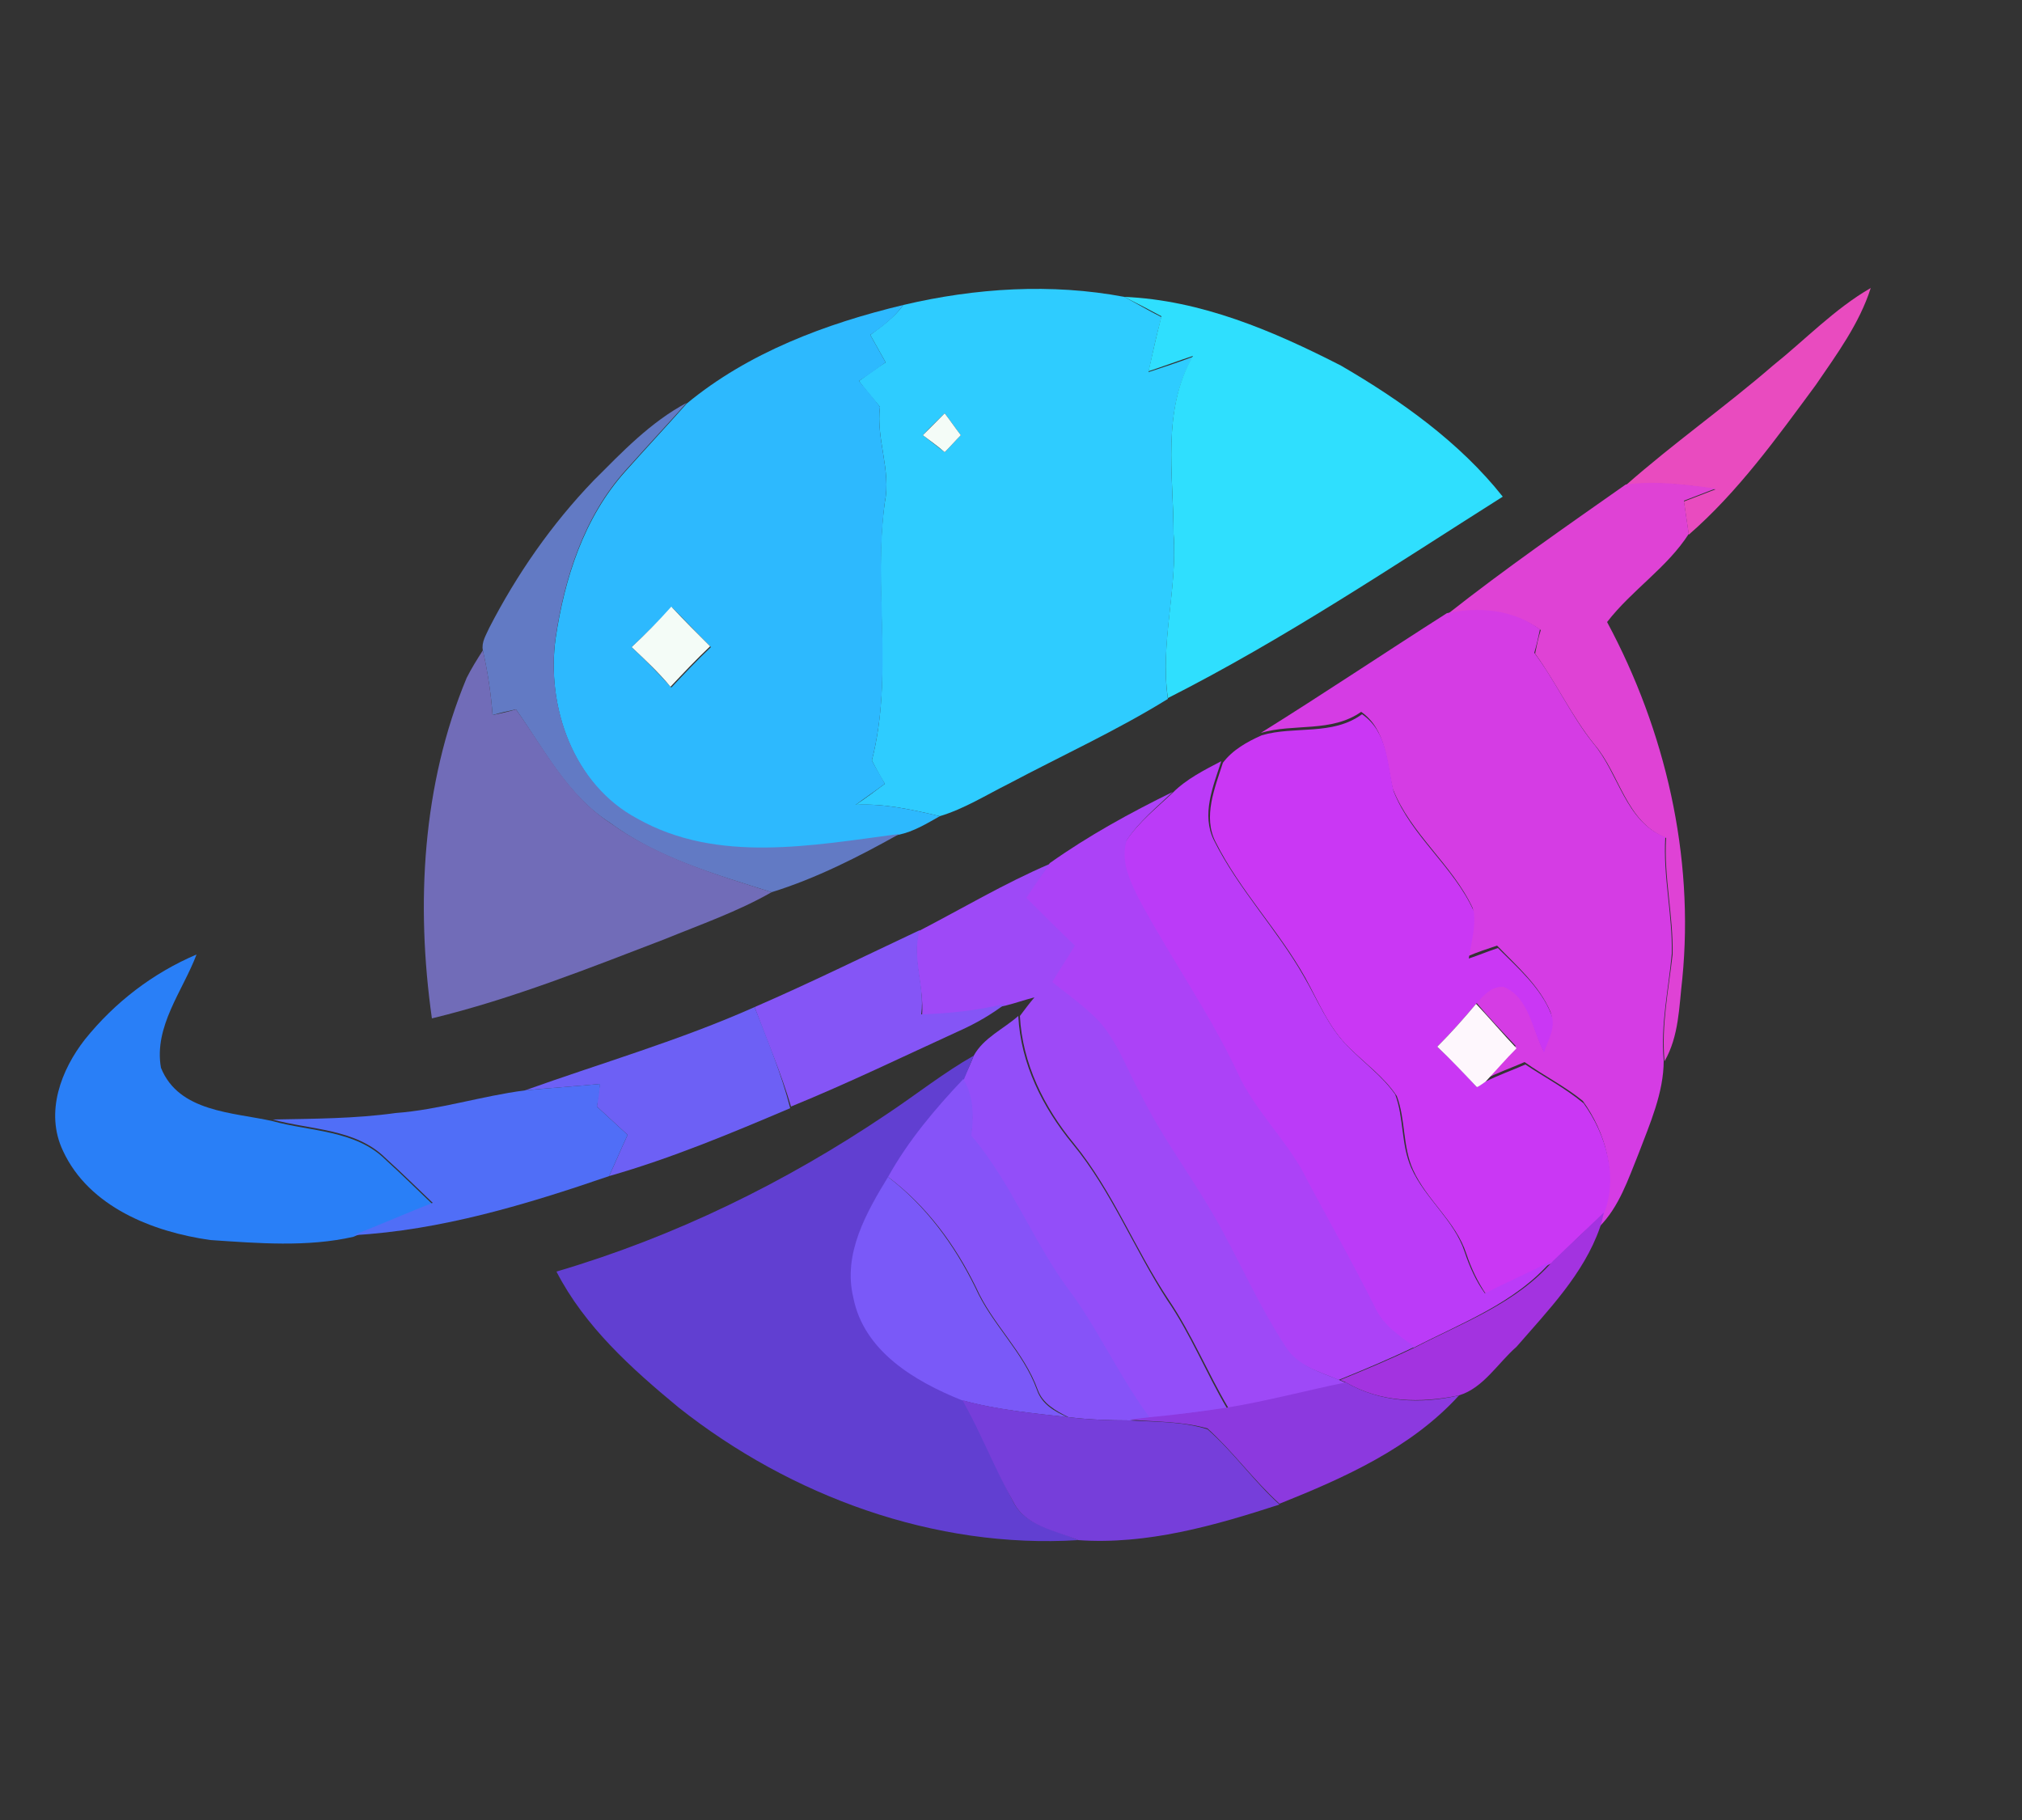 <?xml version="1.0" encoding="utf-8"?>
<!-- Generator: Adobe Illustrator 26.0.3, SVG Export Plug-In . SVG Version: 6.00 Build 0)  -->
<svg version="1.1" id="Layer_1" xmlns="http://www.w3.org/2000/svg" xmlns:xlink="http://www.w3.org/1999/xlink" x="0px" y="0px"
	 viewBox="0 0 250 225" style="enable-background:new 0 0 250 225;" xml:space="preserve">
<rect x="0" y="0" width="250" height="225" fill="#333333" stroke="none"/>
<style type="text/css">
	.st0{fill:#2ECCFF;}
	.st1{fill:#E94BBF;}
	.st2{fill:#2FDFFE;}
	.st3{fill:#2DB9FE;}
	.st4{fill:#627AC4;}
	.st5{fill:#F4FCF7;}
	.st6{fill:#DF42D5;}
	.st7{fill:#D53CE4;}
	.st8{fill:#716CB8;}
	.st9{fill:#CA37F4;}
	.st10{fill:#BB3BF8;}
	.st11{fill:#AC42F7;}
	.st12{fill:#9E49F7;}
	.st13{fill:#8555F6;}
	.st14{fill:#297FF7;}
	.st15{fill:#FEF7FD;}
	.st16{fill:#6D60F5;}
	.st17{fill:#934EF9;}
	.st18{fill:#613FD1;}
	.st19{fill:#506EF7;}
	.st20{fill:#8653F8;}
	.st21{fill:#7A59F8;}
	.st22{fill:#A333E0;}
	.st23{fill:#8C39DF;}
	.st24{fill:#763EDA;}
</style>
<g id="_x23_2eccffff">
	<path class="st0" d="M111.7,37.7c8.9-2.1,18.3-2.7,27.3-1c1.5,0.8,3,1.7,4.6,2.5c-0.6,2.2-1.1,4.5-1.6,6.8c1.8-0.6,3.7-1.2,5.5-1.9
		c-3.9,6.7-2.4,14.6-2.4,22c0.5,6.8-1.7,13.5-0.7,20.3c-6.3,3.9-13.1,7-19.7,10.5c-2.8,1.4-5.5,3.1-8.5,4c-3.4-0.8-6.9-1.6-10.4-1.4
		c1.2-0.8,2.4-1.7,3.6-2.6c-0.6-1-1.1-1.9-1.6-2.9c2.7-10.5,0.1-21.3,1.6-31.9c0.8-4-1.1-7.8-0.6-11.8c-0.9-1.1-1.8-2.1-2.6-3.2
		c1.1-0.8,2.2-1.6,3.3-2.3c-0.6-1.1-1.3-2.3-1.9-3.4C109.1,40.3,110.6,39.2,111.7,37.7 M114.1,53.8c0.9,0.7,1.8,1.4,2.7,2.1
		c0.7-0.7,1.3-1.4,2-2.1c-0.7-0.9-1.3-1.8-2-2.7C115.9,52,115,52.8,114.1,53.8z"/>
</g>
<g id="_x23_e94bbfff">
	<path class="st1" d="M219.2,45.2c4-3.2,7.6-7,12.1-9.6c-1.4,4.4-4.2,8.2-6.8,12c-4.8,6.5-9.6,13.2-15.7,18.5
		c-0.2-1.4-0.4-2.8-0.6-4.1c1.3-0.5,2.6-1,3.9-1.5c-3.7-0.6-7.4-1-11.1-0.5C206.9,54.8,213.3,50.3,219.2,45.2z"/>
</g>
<g id="_x23_2fdffeff">
	<path class="st2" d="M139,36.7c9.5,0.4,18.4,4.2,26.8,8.5c7.4,4.3,14.7,9.5,20,16.2C172.2,70,158.8,79,144.4,86.3
		c-1-6.8,1.2-13.5,0.7-20.3c0-7.3-1.5-15.3,2.4-22c-1.8,0.6-3.7,1.3-5.5,1.9c0.5-2.2,1-4.5,1.6-6.8C142.1,38.3,140.6,37.5,139,36.7z
		"/>
</g>
<g id="_x23_2db9feff">
	<path class="st3" d="M84.9,49.9c7.6-6.3,17.2-9.9,26.8-12.2c-1.1,1.5-2.6,2.7-4.1,3.7c0.6,1.1,1.3,2.3,1.9,3.4
		c-1.1,0.8-2.2,1.6-3.3,2.3c0.9,1.1,1.8,2.1,2.6,3.2c-0.5,4,1.4,7.8,0.6,11.8c-1.4,10.6,1.1,21.4-1.6,31.9c0.5,1,1.1,1.9,1.6,2.9
		c-1.2,0.9-2.4,1.7-3.6,2.6c3.5-0.2,7,0.6,10.4,1.4c-1.6,0.9-3.2,1.9-5.1,2.3c-10.7,1.4-22.5,3.7-32.4-1.9
		C70.9,97,67.5,87.4,68.7,78.9c1.1-7.4,3.5-14.9,8.6-20.6C79.8,55.5,82.4,52.7,84.9,49.9 M78.1,80c1.7,1.6,3.3,3.2,4.9,5
		c1.6-1.7,3.2-3.4,4.9-5c-1.6-1.6-3.2-3.3-4.8-4.9C81.5,76.7,79.8,78.4,78.1,80z"/>
</g>
<g id="_x23_627ac4ff">
	<path class="st4" d="M73.4,59.4c3.5-3.5,7-7.2,11.5-9.6c-2.5,2.8-5.1,5.6-7.6,8.4c-5.1,5.7-7.5,13.2-8.6,20.6
		c-1.2,8.5,2.2,18.2,10.1,22.4c9.9,5.6,21.7,3.3,32.4,1.9c-5,2.8-10.3,5.5-15.8,7.2c-6.9-2.2-14.1-4.2-20-8.6
		c-5.2-3.3-8.1-9-11.6-14c-1,0.2-1.9,0.4-2.9,0.7c-0.2-2.7-0.6-5.3-1.2-8c-0.2-1,0.4-1.9,0.8-2.8C63.9,71,68.2,64.8,73.4,59.4z"/>
</g>
<g id="_x23_f4fcf7ff">
	<path class="st5" d="M114.1,53.8c0.9-0.9,1.8-1.8,2.7-2.7c0.7,0.9,1.3,1.8,2,2.7c-0.7,0.7-1.3,1.4-2,2.1
		C115.9,55.1,115,54.5,114.1,53.8z"/>
	<path class="st5" d="M78.1,80c1.7-1.6,3.3-3.2,4.9-5c1.6,1.7,3.2,3.3,4.8,4.9c-1.7,1.6-3.3,3.3-4.9,5C81.5,83.2,79.8,81.6,78.1,80z
		"/>
</g>
<g id="_x23_df42d5ff">
	<path class="st6" d="M201,59.9c3.7-0.5,7.4,0,11.1,0.5c-1.3,0.5-2.6,1-3.9,1.5c0.2,1.4,0.4,2.8,0.6,4.1c-2.7,4.2-7,6.9-10.1,10.9
		c7.2,13.4,10.8,28.9,9.3,44.1c-0.4,3.4-0.4,7.1-2.2,10.2c-0.4-4.5,0.5-8.8,1-13.2c0.1-4.8-1.1-9.6-0.8-14.4c-5-2-5.7-7.9-8.9-11.6
		c-2.8-3.5-4.7-7.6-7.3-11.2c0.2-1,0.4-2,0.7-2.9c-3.3-2.4-7.5-2.8-11.5-2C186.1,70.3,193.6,65.1,201,59.9z"/>
</g>
<g id="_x23_d53ce4ff">
	<path class="st7" d="M178.9,75.8c3.9-0.8,8.1-0.5,11.5,2c-0.2,1-0.4,1.9-0.7,2.9c2.7,3.6,4.5,7.7,7.3,11.2
		c3.2,3.8,3.9,9.6,8.9,11.6c-0.3,4.8,0.9,9.6,0.8,14.4c-0.4,4.4-1.4,8.8-1,13.2c0,4-1.7,7.8-3.1,11.5c-1.3,3.2-2.4,6.6-4.9,9.1
		c0.1-0.5,0.4-1.4,0.5-1.9c1.8-4.6,0.3-9.8-2.5-13.7c-2.2-1.8-4.8-3.1-7.2-4.8c-1.6,0.7-3.3,1.3-4.9,2.1c1.3-1.3,2.6-2.7,3.8-4.1
		c-1.7-1.8-3.4-3.6-5-5.5c0.9-1,1.9-2.2,3.4-2.1c3.3,1.3,3.6,5.3,5,8.1c0.4-1.5,1.5-3.1,0.9-4.7c-1.4-3.3-4.2-5.7-6.6-8.2
		c-1.2,0.4-2.4,0.8-3.6,1.3c0.3-1.9,0.9-3.9,0.6-5.9c-2.5-5.4-7.7-9.2-9.9-14.8c-0.8-3.4-0.8-7.3-3.9-9.5c-3.7,2.6-8.3,1.4-12.4,2.6
		C163.6,85.8,171.2,80.7,178.9,75.8z"/>
</g>
<g id="_x23_716cb8ff">
	<path class="st8" d="M59.7,80.4c0.6,2.6,1,5.3,1.2,8c1-0.2,1.9-0.4,2.9-0.7c3.5,4.9,6.4,10.6,11.6,14c5.9,4.3,13.1,6.4,20,8.6
		c-4.2,2.4-8.8,4-13.2,5.8c-9.4,3.6-18.9,7.4-28.8,9.8c-2-14.1-1.2-28.9,4.3-42.1C58.3,82.6,59,81.5,59.7,80.4z"/>
</g>
<g id="_x23_ca37f4ff">
	<path class="st9" d="M156,90.9c4.1-1.2,8.7,0.1,12.4-2.6c3.2,2.2,3.1,6.1,3.9,9.5c2.2,5.6,7.4,9.3,9.9,14.8c0.3,2-0.3,3.9-0.6,5.9
		c1.2-0.4,2.4-0.9,3.6-1.3c2.5,2.5,5.3,4.9,6.6,8.2c0.6,1.6-0.4,3.2-0.9,4.7c-1.5-2.8-1.8-6.8-5-8.1c-1.5-0.1-2.5,1.1-3.4,2.1
		c-1.5,1.8-3.1,3.6-4.8,5.3c1.7,1.6,3.3,3.2,4.9,5c0.3-0.2,0.8-0.6,1.1-0.7c1.6-0.8,3.3-1.4,4.9-2.1c2.4,1.6,4.9,2.9,7.2,4.8
		c2.8,3.9,4.3,9.1,2.5,13.7c-2.2,1.9-4.3,3.9-6.3,6c-2.7,1.3-5.5,2.6-8.2,4c-1.1-1.6-1.9-3.3-2.5-5.1c-1.3-4-4.9-6.6-6.6-10.4
		c-1.3-2.9-0.9-6.2-2-9.1c-1.6-2.4-3.9-4-5.9-6c-2.5-2.4-3.8-5.7-5.4-8.6c-3.3-5.9-8.1-10.8-11.1-16.8c-1.6-3.1-0.1-6.7,0.9-9.8
		C152.4,92.7,154.2,91.7,156,90.9z"/>
</g>
<g id="_x23_bb3bf8ff">
	<path class="st10" d="M145,98c1.7-1.7,3.9-2.8,6-3.9c-1,3.1-2.5,6.6-0.9,9.8c3,6,7.8,11,11.1,16.8c1.7,2.9,3,6.2,5.4,8.6
		c1.9,2,4.3,3.7,5.9,6c1.1,2.9,0.7,6.2,2,9.1c1.7,3.8,5.3,6.4,6.6,10.4c0.6,1.8,1.4,3.6,2.5,5.1c2.7-1.4,5.5-2.6,8.2-4
		c-4.5,5.2-11,7.6-17,10.7c-1.8-1.3-3.8-2.6-4.8-4.7c-2.9-5.8-6.2-11.3-9.1-17.1c-2.4-4.1-5.9-7.6-7.9-11.9
		c-3.6-7.5-8.4-14.4-12.3-21.7c-1.1-2.2-2.3-4.8-1.5-7.2C140.8,101.6,143,99.9,145,98z"/>
</g>
<g id="_x23_ac42f7ff">
	<path class="st11" d="M129.8,106.7c4.8-3.4,9.9-6.2,15.2-8.8c-2,1.9-4.2,3.7-5.7,6c-0.8,2.5,0.4,5,1.5,7.2
		c3.9,7.3,8.8,14.2,12.3,21.7c2,4.3,5.6,7.8,7.9,11.9c3,5.7,6.2,11.3,9.1,17.1c1,2.1,3,3.4,4.8,4.7c-3.1,1.5-6.2,2.8-9.4,4.1
		c-2.5-1.1-5.4-1.8-6.9-4.3c-2.9-4.6-5.2-9.6-7.8-14.3c-3-5.8-7.2-11-10.1-16.9c-1.8-3.4-3.1-7.3-6.1-9.9c-1.5-1.4-3.2-2.6-4.8-3.9
		c0.9-1.5,1.9-3,2.8-4.5c-2-2-4-4-6-5.9C127.8,109.5,128.8,108.1,129.8,106.7z"/>
</g>
<g id="_x23_9e49f7ff">
	<path class="st12" d="M113.6,115.1c5.4-2.8,10.6-5.9,16.2-8.3c-1,1.4-2,2.8-2.9,4.2c2,2,4,4,6,5.9c-0.9,1.5-1.9,3-2.8,4.5
		c1.6,1.3,3.3,2.5,4.8,3.9c3,2.6,4.2,6.5,6.1,9.9c2.9,5.9,7,11.1,10.1,16.9c2.6,4.8,4.8,9.7,7.8,14.3c1.5,2.5,4.4,3.2,6.9,4.3
		l0.7,0.3c-4.9,1-9.7,2.3-14.6,3.1c-2.6-4.4-4.5-9.1-7.4-13.4c-4.2-6.3-6.9-13.4-11.7-19.3c-3.7-4.5-6.4-9.9-6.7-15.8
		c0.6-0.8,1.2-1.6,1.8-2.3c-1.2,0.3-2.3,0.7-3.5,1c-3.4,0.8-6.9,1.2-10.4,1.3C114.3,122,112.7,118.5,113.6,115.1z"/>
</g>
<g id="_x23_8555f6ff">
	<path class="st13" d="M93.3,124.5c6.9-3,13.6-6.3,20.4-9.5c-1,3.5,0.7,6.9,0.2,10.4c3.5-0.1,7-0.5,10.4-1.3
		c-1.7,1.3-3.6,2.4-5.6,3.3c-7,3.2-13.8,6.5-20.9,9.4C96.6,132.7,94.8,128.6,93.3,124.5z"/>
</g>
<g id="_x23_297ff7ff">
	<path class="st14" d="M10.5,128.5c3.7-4.6,8.4-8.2,13.8-10.5c-1.7,4.5-5.3,8.9-4.4,14c2.2,5.5,8.9,5.5,13.8,6.6
		c4.7,1.3,10.3,1.1,14,4.8c2,1.8,3.9,3.7,5.8,5.5c-3.3,1.2-6.5,2.6-9.8,4c-5.7,1.3-11.8,0.8-17.7,0.4c-7.1-1-15-4.1-18.2-11
		C5.5,137.5,7.6,132.2,10.5,128.5z"/>
</g>
<g id="_x23_fef7fdff">
	<path class="st15" d="M182.5,124.1c1.7,1.8,3.3,3.7,5,5.5c-1.3,1.3-2.5,2.7-3.8,4.1c-0.3,0.2-0.8,0.6-1.1,0.7
		c-1.6-1.7-3.2-3.4-4.9-5C179.4,127.7,181,125.9,182.5,124.1z"/>
</g>
<g id="_x23_6d60f5ff">
	<path class="st16" d="M64.9,134.8c9.5-3.4,19.2-6.2,28.4-10.3c1.6,4.1,3.3,8.2,4.4,12.5c-7.3,3.1-14.7,6.2-22.4,8.4
		c0.8-1.7,1.5-3.4,2.3-5.1c-1.3-1.2-2.5-2.3-3.8-3.5c0.1-0.9,0.2-1.9,0.4-2.8C71.1,134.3,68,134.5,64.9,134.8z"/>
</g>
<g id="_x23_934ef9ff">
	<path class="st17" d="M120.4,130.5c1.2-2.2,3.7-3.3,5.5-4.9c0.3,5.9,3,11.3,6.7,15.8c4.8,5.8,7.6,13,11.7,19.3
		c2.9,4.2,4.8,9,7.4,13.4c-3.2,0.5-6.4,0.8-9.6,1.3c-3.6-4.7-6-10.2-9.5-15.1c-4.8-6.2-7.5-13.8-12.6-19.8c0.4-2.4,0.3-4.9-1-7
		C119.6,132.4,120,131.5,120.4,130.5z"/>
</g>
<g id="_x23_613fd1ff">
	<path class="st18" d="M109.7,137.7c3.6-2.4,7-5.1,10.7-7.2c-0.4,1-0.8,1.9-1.2,2.9c-3.5,3.7-6.8,7.6-9.3,12.1
		c-2.8,4.4-5.6,9.5-4.3,14.9c1.3,6.6,7.7,10.4,13.5,12.6c2.3,4.1,4,8.5,6.2,12.7c1.5,3,5.3,3.4,8,4.7c-17.7,1.1-35.5-5.4-49.4-16.4
		c-5.8-4.8-11.6-10-15.1-16.8C83.4,152.9,97.1,146.2,109.7,137.7z"/>
</g>
<g id="_x23_506ef7ff">
	<path class="st19" d="M64.9,134.8c3.1-0.3,6.2-0.5,9.3-0.8c-0.1,0.9-0.2,1.9-0.4,2.8c1.3,1.2,2.5,2.3,3.8,3.5
		c-0.8,1.7-1.5,3.4-2.3,5.1c-10.2,3.5-20.8,6.7-31.6,7.3c3.3-1.3,6.5-2.7,9.8-4c-1.9-1.8-3.8-3.7-5.8-5.5c-3.7-3.7-9.3-3.5-14-4.8
		c5.1-0.1,10.2-0.1,15.2-0.8C54.3,137.2,59.5,135.5,64.9,134.8z"/>
</g>
<g id="_x23_8653f8ff">
	<path class="st20" d="M109.8,145.5c2.5-4.5,5.8-8.4,9.3-12.1c1.3,2.1,1.3,4.6,1,7c5.1,6,7.8,13.6,12.6,19.8
		c3.4,4.8,5.9,10.3,9.5,15.1c-0.6,0.1-1.8,0.2-2.5,0.3c-2.6,0-5.1-0.1-7.6-0.4c-1.6-0.8-3.2-1.7-3.8-3.4c-1.7-4.7-5.6-8.1-7.6-12.6
		C118.1,153.9,114.6,149.1,109.8,145.5z"/>
</g>
<g id="_x23_7a59f8ff">
	<path class="st21" d="M105.5,160.4c-1.3-5.4,1.6-10.5,4.3-14.9c4.7,3.6,8.2,8.4,10.8,13.7c2,4.5,5.9,7.9,7.6,12.6
		c0.6,1.8,2.2,2.7,3.8,3.4c-4.4-0.5-8.8-0.9-13.1-2.1C113.2,170.8,106.8,167.1,105.5,160.4z"/>
</g>
<g id="_x23_a333e0ff">
	<path class="st22" d="M192,155.9c2.1-2,4.2-4,6.3-6c-0.1,0.5-0.3,1.4-0.5,1.9c-2,5.7-6.4,10.2-10.3,14.7c-2.3,2-4.1,5.1-7.1,6
		c-4.8,1-9.7,0.9-14-1.6l-0.7-0.3c3.2-1.3,6.3-2.6,9.4-4.1C180.9,163.5,187.5,161.1,192,155.9z"/>
</g>
<g id="_x23_8c39dfff">
	<path class="st23" d="M151.8,174c4.9-0.8,9.7-2.1,14.6-3.1c4.3,2.5,9.3,2.7,14,1.6c-5.9,6.5-14.2,10.2-22.2,13.4
		c-3.2-2.9-5.7-6.4-8.9-9.3c-3.1-0.9-6.4-0.8-9.6-1.1c0.6-0.1,1.8-0.2,2.5-0.3C145.4,174.9,148.6,174.5,151.8,174z"/>
</g>
<g id="_x23_763edaff">
	<path class="st24" d="M119,173.1c4.3,1.2,8.7,1.6,13.1,2.1c2.5,0.3,5.1,0.4,7.6,0.4c3.2,0.2,6.5,0.1,9.6,1.1
		c3.2,2.8,5.7,6.4,8.9,9.3c-8,2.6-16.4,5-24.9,4.4c-2.8-1.2-6.5-1.7-8-4.7C123,181.6,121.3,177.2,119,173.1z"/>
</g>
</svg>
